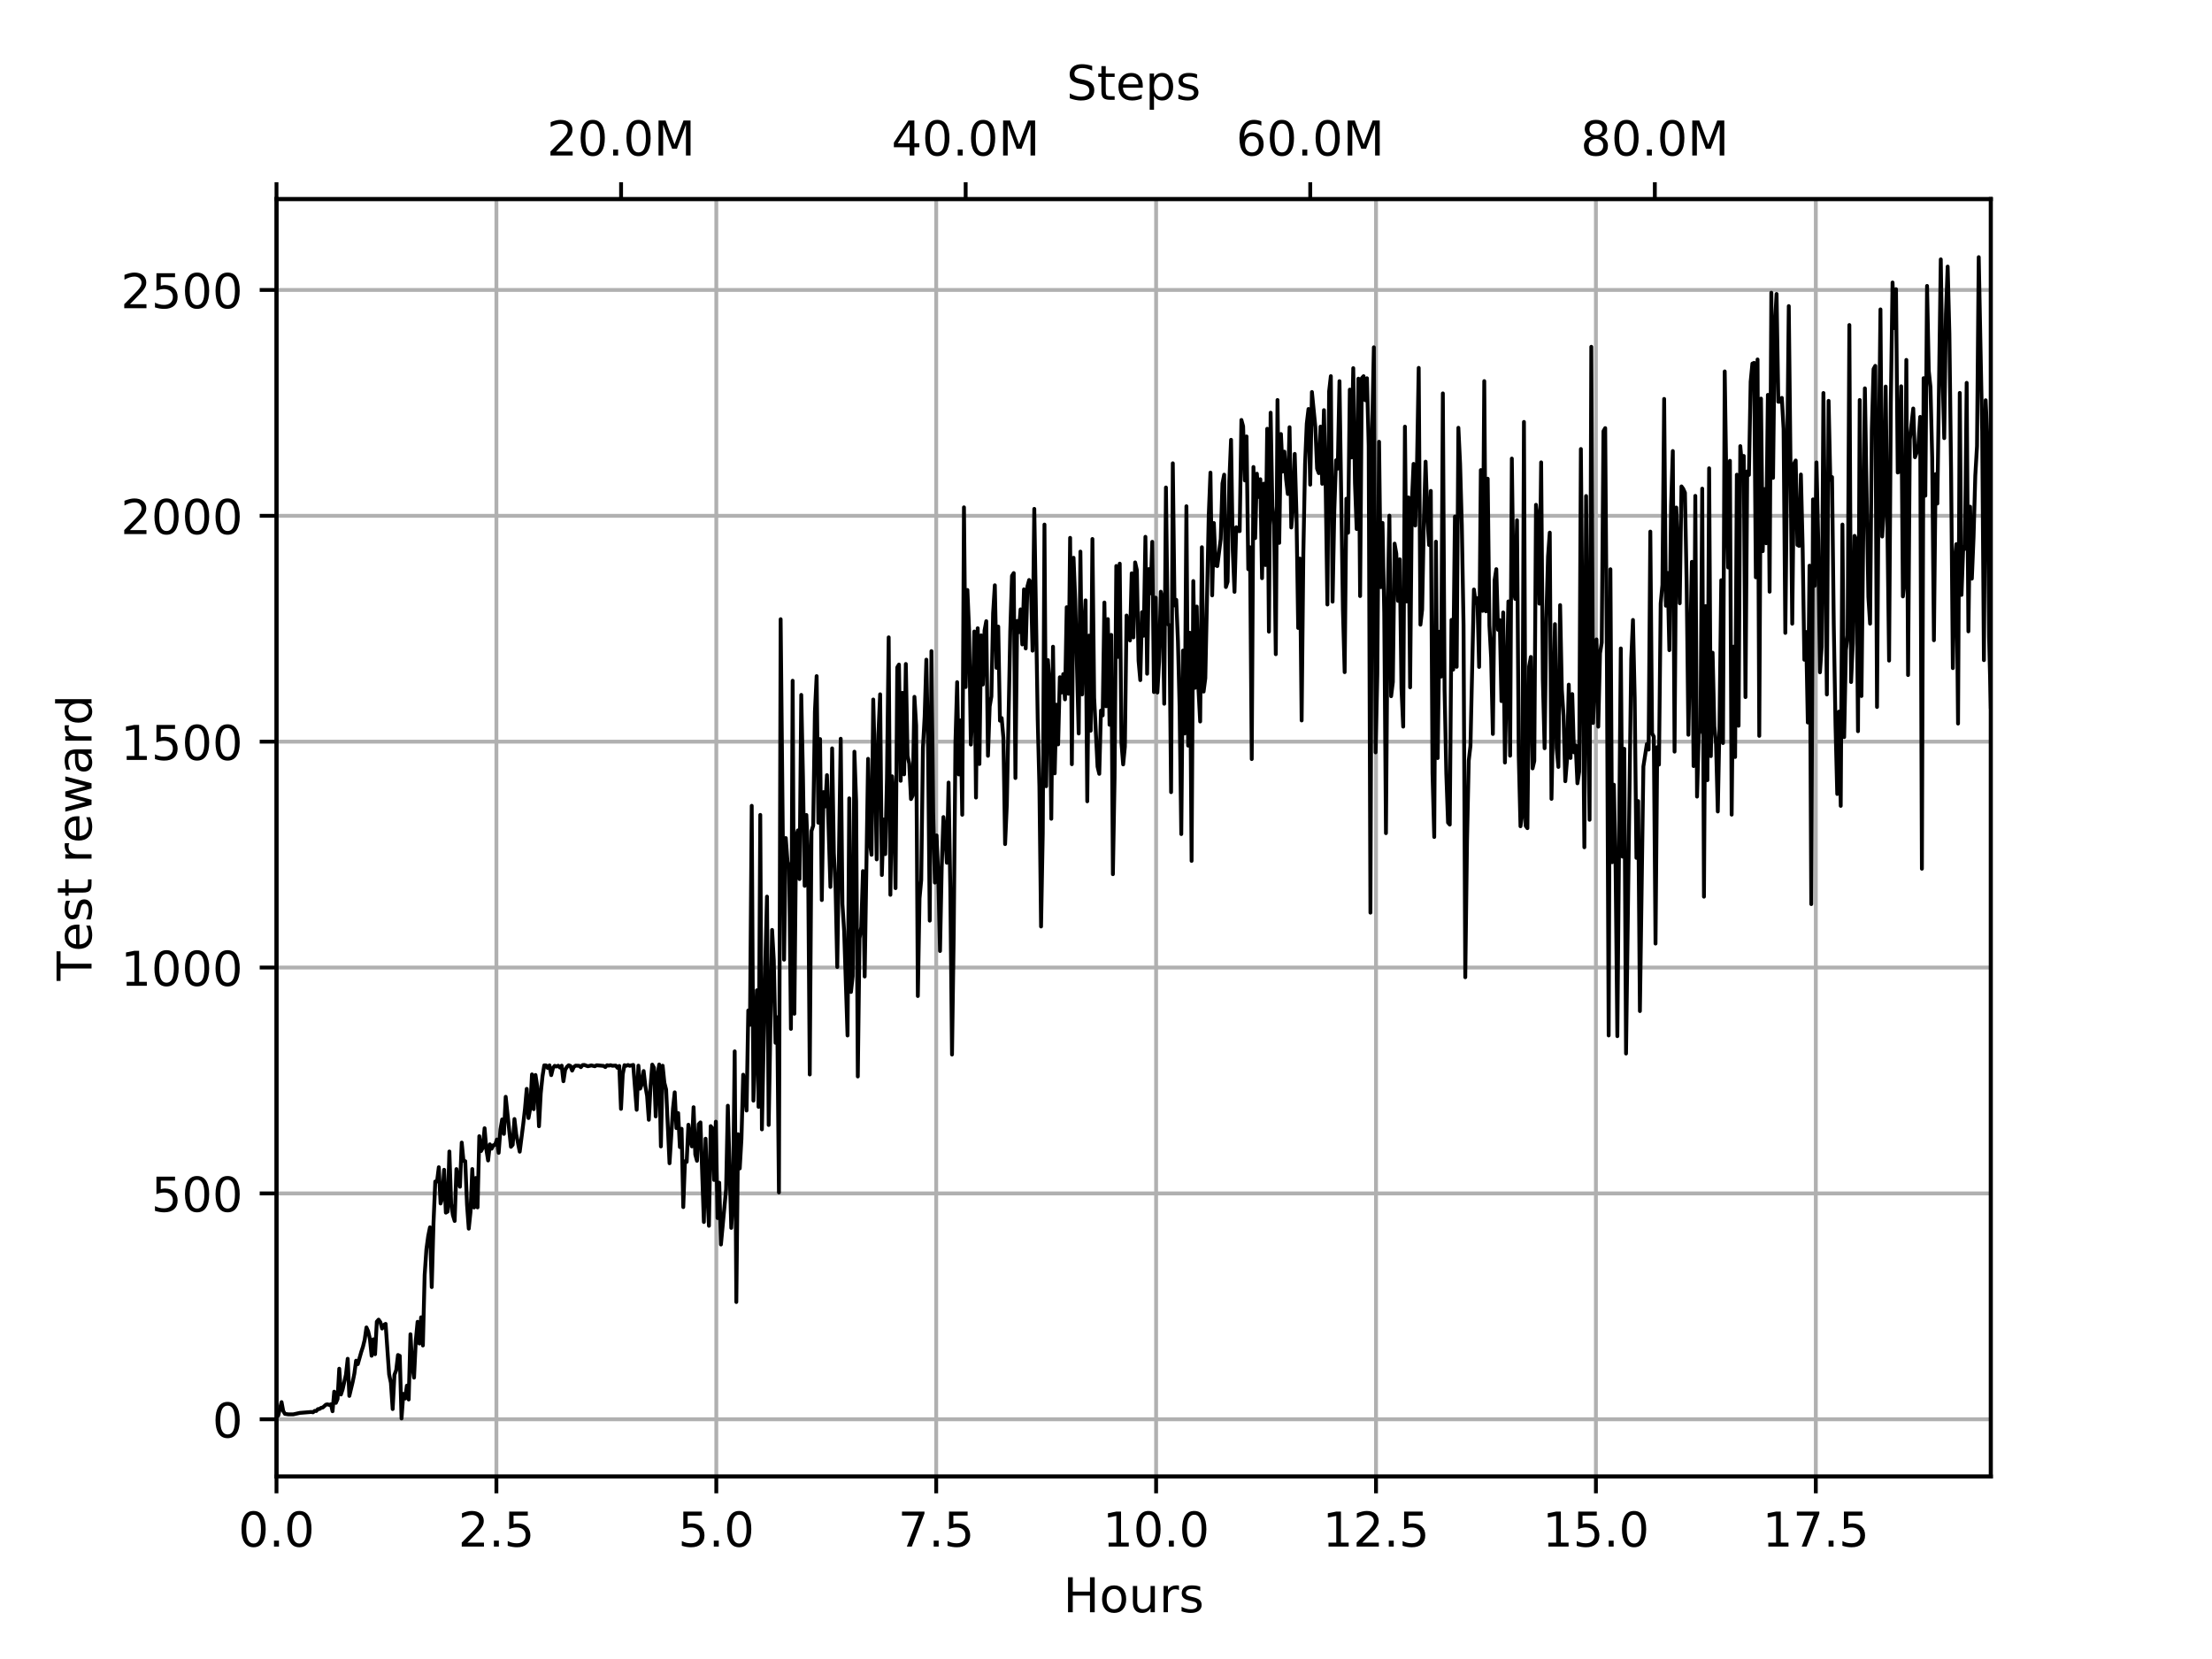 <?xml version="1.0" encoding="utf-8" standalone="no"?>
<!DOCTYPE svg PUBLIC "-//W3C//DTD SVG 1.1//EN"
  "http://www.w3.org/Graphics/SVG/1.1/DTD/svg11.dtd">
<!-- Created with matplotlib (https://matplotlib.org/) -->
<svg height="345.6pt" version="1.1" viewBox="0 0 460.8 345.6" width="460.8pt" xmlns="http://www.w3.org/2000/svg" xmlns:xlink="http://www.w3.org/1999/xlink">
 <defs>
  <style type="text/css">
*{stroke-linecap:butt;stroke-linejoin:round;}
  </style>
 </defs>
 <g id="figure_1">
  <g id="patch_1">
   <path d="M 0 345.6
L 460.8 345.6
L 460.8 0
L 0 0
z
" style="fill:#ffffff;"/>
  </g>
  <g id="axes_1">
   <g id="patch_2">
    <path d="M 57.6 307.584
L 414.72 307.584
L 414.72 41.472
L 57.6 41.472
z
" style="fill:#ffffff;"/>
   </g>
   <g id="matplotlib.axis_1">
    <g id="xtick_1">
     <g id="line2d_1">
      <path clip-path="url(#p6b8bab4d9d)" d="M 57.6 307.584
L 57.6 41.472
" style="fill:none;stroke:#b0b0b0;stroke-linecap:square;stroke-width:0.8;"/>
     </g>
     <g id="line2d_2">
      <defs>
       <path d="M 0 0
L 0 3.5
" id="mef6c508f9c" style="stroke:#000000;stroke-width:0.8;"/>
      </defs>
      <g>
       <use style="stroke:#000000;stroke-width:0.8;" x="57.6" xlink:href="#mef6c508f9c" y="307.584"/>
      </g>
     </g>
     <g id="text_1">
      <!-- 0.0 -->
      <defs>
       <path d="M 31.781 66.406
Q 24.172 66.406 20.328 58.906
Q 16.5 51.422 16.5 36.375
Q 16.5 21.391 20.328 13.891
Q 24.172 6.391 31.781 6.391
Q 39.453 6.391 43.281 13.891
Q 47.125 21.391 47.125 36.375
Q 47.125 51.422 43.281 58.906
Q 39.453 66.406 31.781 66.406
z
M 31.781 74.219
Q 44.047 74.219 50.516 64.516
Q 56.984 54.828 56.984 36.375
Q 56.984 17.969 50.516 8.266
Q 44.047 -1.422 31.781 -1.422
Q 19.531 -1.422 13.062 8.266
Q 6.594 17.969 6.594 36.375
Q 6.594 54.828 13.062 64.516
Q 19.531 74.219 31.781 74.219
z
" id="DejaVuSans-48"/>
       <path d="M 10.688 12.406
L 21 12.406
L 21 0
L 10.688 0
z
" id="DejaVuSans-46"/>
      </defs>
      <g transform="translate(49.648 322.182)scale(0.1 -0.1)">
       <use xlink:href="#DejaVuSans-48"/>
       <use x="63.623" xlink:href="#DejaVuSans-46"/>
       <use x="95.41" xlink:href="#DejaVuSans-48"/>
      </g>
     </g>
    </g>
    <g id="xtick_2">
     <g id="line2d_3">
      <path clip-path="url(#p6b8bab4d9d)" d="M 103.41 307.584
L 103.41 41.472
" style="fill:none;stroke:#b0b0b0;stroke-linecap:square;stroke-width:0.8;"/>
     </g>
     <g id="line2d_4">
      <g>
       <use style="stroke:#000000;stroke-width:0.8;" x="103.41" xlink:href="#mef6c508f9c" y="307.584"/>
      </g>
     </g>
     <g id="text_2">
      <!-- 2.5 -->
      <defs>
       <path d="M 19.188 8.297
L 53.609 8.297
L 53.609 0
L 7.328 0
L 7.328 8.297
Q 12.938 14.109 22.625 23.891
Q 32.328 33.688 34.812 36.531
Q 39.547 41.844 41.422 45.531
Q 43.312 49.219 43.312 52.781
Q 43.312 58.594 39.234 62.25
Q 35.156 65.922 28.609 65.922
Q 23.969 65.922 18.812 64.312
Q 13.672 62.703 7.812 59.422
L 7.812 69.391
Q 13.766 71.781 18.938 73
Q 24.125 74.219 28.422 74.219
Q 39.75 74.219 46.484 68.547
Q 53.219 62.891 53.219 53.422
Q 53.219 48.922 51.531 44.891
Q 49.859 40.875 45.406 35.406
Q 44.188 33.984 37.641 27.219
Q 31.109 20.453 19.188 8.297
z
" id="DejaVuSans-50"/>
       <path d="M 10.797 72.906
L 49.516 72.906
L 49.516 64.594
L 19.828 64.594
L 19.828 46.734
Q 21.969 47.469 24.109 47.828
Q 26.266 48.188 28.422 48.188
Q 40.625 48.188 47.75 41.5
Q 54.891 34.812 54.891 23.391
Q 54.891 11.625 47.562 5.094
Q 40.234 -1.422 26.906 -1.422
Q 22.312 -1.422 17.547 -0.641
Q 12.797 0.141 7.719 1.703
L 7.719 11.625
Q 12.109 9.234 16.797 8.062
Q 21.484 6.891 26.703 6.891
Q 35.156 6.891 40.078 11.328
Q 45.016 15.766 45.016 23.391
Q 45.016 31 40.078 35.438
Q 35.156 39.891 26.703 39.891
Q 22.75 39.891 18.812 39.016
Q 14.891 38.141 10.797 36.281
z
" id="DejaVuSans-53"/>
      </defs>
      <g transform="translate(95.458 322.182)scale(0.1 -0.1)">
       <use xlink:href="#DejaVuSans-50"/>
       <use x="63.623" xlink:href="#DejaVuSans-46"/>
       <use x="95.41" xlink:href="#DejaVuSans-53"/>
      </g>
     </g>
    </g>
    <g id="xtick_3">
     <g id="line2d_5">
      <path clip-path="url(#p6b8bab4d9d)" d="M 149.22 307.584
L 149.22 41.472
" style="fill:none;stroke:#b0b0b0;stroke-linecap:square;stroke-width:0.8;"/>
     </g>
     <g id="line2d_6">
      <g>
       <use style="stroke:#000000;stroke-width:0.8;" x="149.22" xlink:href="#mef6c508f9c" y="307.584"/>
      </g>
     </g>
     <g id="text_3">
      <!-- 5.0 -->
      <g transform="translate(141.268 322.182)scale(0.1 -0.1)">
       <use xlink:href="#DejaVuSans-53"/>
       <use x="63.623" xlink:href="#DejaVuSans-46"/>
       <use x="95.41" xlink:href="#DejaVuSans-48"/>
      </g>
     </g>
    </g>
    <g id="xtick_4">
     <g id="line2d_7">
      <path clip-path="url(#p6b8bab4d9d)" d="M 195.029 307.584
L 195.029 41.472
" style="fill:none;stroke:#b0b0b0;stroke-linecap:square;stroke-width:0.8;"/>
     </g>
     <g id="line2d_8">
      <g>
       <use style="stroke:#000000;stroke-width:0.8;" x="195.029" xlink:href="#mef6c508f9c" y="307.584"/>
      </g>
     </g>
     <g id="text_4">
      <!-- 7.5 -->
      <defs>
       <path d="M 8.203 72.906
L 55.078 72.906
L 55.078 68.703
L 28.609 0
L 18.312 0
L 43.219 64.594
L 8.203 64.594
z
" id="DejaVuSans-55"/>
      </defs>
      <g transform="translate(187.078 322.182)scale(0.1 -0.1)">
       <use xlink:href="#DejaVuSans-55"/>
       <use x="63.623" xlink:href="#DejaVuSans-46"/>
       <use x="95.41" xlink:href="#DejaVuSans-53"/>
      </g>
     </g>
    </g>
    <g id="xtick_5">
     <g id="line2d_9">
      <path clip-path="url(#p6b8bab4d9d)" d="M 240.839 307.584
L 240.839 41.472
" style="fill:none;stroke:#b0b0b0;stroke-linecap:square;stroke-width:0.8;"/>
     </g>
     <g id="line2d_10">
      <g>
       <use style="stroke:#000000;stroke-width:0.8;" x="240.839" xlink:href="#mef6c508f9c" y="307.584"/>
      </g>
     </g>
     <g id="text_5">
      <!-- 10.0 -->
      <defs>
       <path d="M 12.406 8.297
L 28.516 8.297
L 28.516 63.922
L 10.984 60.406
L 10.984 69.391
L 28.422 72.906
L 38.281 72.906
L 38.281 8.297
L 54.391 8.297
L 54.391 0
L 12.406 0
z
" id="DejaVuSans-49"/>
      </defs>
      <g transform="translate(229.706 322.182)scale(0.1 -0.1)">
       <use xlink:href="#DejaVuSans-49"/>
       <use x="63.623" xlink:href="#DejaVuSans-48"/>
       <use x="127.246" xlink:href="#DejaVuSans-46"/>
       <use x="159.033" xlink:href="#DejaVuSans-48"/>
      </g>
     </g>
    </g>
    <g id="xtick_6">
     <g id="line2d_11">
      <path clip-path="url(#p6b8bab4d9d)" d="M 286.649 307.584
L 286.649 41.472
" style="fill:none;stroke:#b0b0b0;stroke-linecap:square;stroke-width:0.8;"/>
     </g>
     <g id="line2d_12">
      <g>
       <use style="stroke:#000000;stroke-width:0.8;" x="286.649" xlink:href="#mef6c508f9c" y="307.584"/>
      </g>
     </g>
     <g id="text_6">
      <!-- 12.5 -->
      <g transform="translate(275.516 322.182)scale(0.1 -0.1)">
       <use xlink:href="#DejaVuSans-49"/>
       <use x="63.623" xlink:href="#DejaVuSans-50"/>
       <use x="127.246" xlink:href="#DejaVuSans-46"/>
       <use x="159.033" xlink:href="#DejaVuSans-53"/>
      </g>
     </g>
    </g>
    <g id="xtick_7">
     <g id="line2d_13">
      <path clip-path="url(#p6b8bab4d9d)" d="M 332.459 307.584
L 332.459 41.472
" style="fill:none;stroke:#b0b0b0;stroke-linecap:square;stroke-width:0.8;"/>
     </g>
     <g id="line2d_14">
      <g>
       <use style="stroke:#000000;stroke-width:0.8;" x="332.459" xlink:href="#mef6c508f9c" y="307.584"/>
      </g>
     </g>
     <g id="text_7">
      <!-- 15.0 -->
      <g transform="translate(321.326 322.182)scale(0.1 -0.1)">
       <use xlink:href="#DejaVuSans-49"/>
       <use x="63.623" xlink:href="#DejaVuSans-53"/>
       <use x="127.246" xlink:href="#DejaVuSans-46"/>
       <use x="159.033" xlink:href="#DejaVuSans-48"/>
      </g>
     </g>
    </g>
    <g id="xtick_8">
     <g id="line2d_15">
      <path clip-path="url(#p6b8bab4d9d)" d="M 378.268 307.584
L 378.268 41.472
" style="fill:none;stroke:#b0b0b0;stroke-linecap:square;stroke-width:0.8;"/>
     </g>
     <g id="line2d_16">
      <g>
       <use style="stroke:#000000;stroke-width:0.8;" x="378.268" xlink:href="#mef6c508f9c" y="307.584"/>
      </g>
     </g>
     <g id="text_8">
      <!-- 17.5 -->
      <g transform="translate(367.136 322.182)scale(0.1 -0.1)">
       <use xlink:href="#DejaVuSans-49"/>
       <use x="63.623" xlink:href="#DejaVuSans-55"/>
       <use x="127.246" xlink:href="#DejaVuSans-46"/>
       <use x="159.033" xlink:href="#DejaVuSans-53"/>
      </g>
     </g>
    </g>
    <g id="text_9">
     <!-- Hours -->
     <defs>
      <path d="M 9.812 72.906
L 19.672 72.906
L 19.672 43.016
L 55.516 43.016
L 55.516 72.906
L 65.375 72.906
L 65.375 0
L 55.516 0
L 55.516 34.719
L 19.672 34.719
L 19.672 0
L 9.812 0
z
" id="DejaVuSans-72"/>
      <path d="M 30.609 48.391
Q 23.391 48.391 19.188 42.75
Q 14.984 37.109 14.984 27.297
Q 14.984 17.484 19.156 11.844
Q 23.344 6.203 30.609 6.203
Q 37.797 6.203 41.984 11.859
Q 46.188 17.531 46.188 27.297
Q 46.188 37.016 41.984 42.703
Q 37.797 48.391 30.609 48.391
z
M 30.609 56
Q 42.328 56 49.016 48.375
Q 55.719 40.766 55.719 27.297
Q 55.719 13.875 49.016 6.219
Q 42.328 -1.422 30.609 -1.422
Q 18.844 -1.422 12.172 6.219
Q 5.516 13.875 5.516 27.297
Q 5.516 40.766 12.172 48.375
Q 18.844 56 30.609 56
z
" id="DejaVuSans-111"/>
      <path d="M 8.5 21.578
L 8.5 54.688
L 17.484 54.688
L 17.484 21.922
Q 17.484 14.156 20.5 10.266
Q 23.531 6.391 29.594 6.391
Q 36.859 6.391 41.078 11.031
Q 45.312 15.672 45.312 23.688
L 45.312 54.688
L 54.297 54.688
L 54.297 0
L 45.312 0
L 45.312 8.406
Q 42.047 3.422 37.719 1
Q 33.406 -1.422 27.688 -1.422
Q 18.266 -1.422 13.375 4.438
Q 8.5 10.297 8.5 21.578
z
M 31.109 56
z
" id="DejaVuSans-117"/>
      <path d="M 41.109 46.297
Q 39.594 47.172 37.812 47.578
Q 36.031 48 33.891 48
Q 26.266 48 22.188 43.047
Q 18.109 38.094 18.109 28.812
L 18.109 0
L 9.078 0
L 9.078 54.688
L 18.109 54.688
L 18.109 46.188
Q 20.953 51.172 25.484 53.578
Q 30.031 56 36.531 56
Q 37.453 56 38.578 55.875
Q 39.703 55.766 41.062 55.516
z
" id="DejaVuSans-114"/>
      <path d="M 44.281 53.078
L 44.281 44.578
Q 40.484 46.531 36.375 47.5
Q 32.281 48.484 27.875 48.484
Q 21.188 48.484 17.844 46.438
Q 14.5 44.391 14.5 40.281
Q 14.5 37.156 16.891 35.375
Q 19.281 33.594 26.516 31.984
L 29.594 31.297
Q 39.156 29.25 43.188 25.516
Q 47.219 21.781 47.219 15.094
Q 47.219 7.469 41.188 3.016
Q 35.156 -1.422 24.609 -1.422
Q 20.219 -1.422 15.453 -0.562
Q 10.688 0.297 5.422 2
L 5.422 11.281
Q 10.406 8.688 15.234 7.391
Q 20.062 6.109 24.812 6.109
Q 31.156 6.109 34.562 8.281
Q 37.984 10.453 37.984 14.406
Q 37.984 18.062 35.516 20.016
Q 33.062 21.969 24.703 23.781
L 21.578 24.516
Q 13.234 26.266 9.516 29.906
Q 5.812 33.547 5.812 39.891
Q 5.812 47.609 11.281 51.797
Q 16.75 56 26.812 56
Q 31.781 56 36.172 55.266
Q 40.578 54.547 44.281 53.078
z
" id="DejaVuSans-115"/>
     </defs>
     <g transform="translate(221.512 335.861)scale(0.1 -0.1)">
      <use xlink:href="#DejaVuSans-72"/>
      <use x="75.195" xlink:href="#DejaVuSans-111"/>
      <use x="136.377" xlink:href="#DejaVuSans-117"/>
      <use x="199.756" xlink:href="#DejaVuSans-114"/>
      <use x="240.869" xlink:href="#DejaVuSans-115"/>
     </g>
    </g>
   </g>
   <g id="matplotlib.axis_2">
    <g id="ytick_1">
     <g id="line2d_17">
      <path clip-path="url(#p6b8bab4d9d)" d="M 57.6 295.661
L 414.72 295.661
" style="fill:none;stroke:#b0b0b0;stroke-linecap:square;stroke-width:0.8;"/>
     </g>
     <g id="line2d_18">
      <defs>
       <path d="M 0 0
L -3.5 0
" id="m857f1c4693" style="stroke:#000000;stroke-width:0.8;"/>
      </defs>
      <g>
       <use style="stroke:#000000;stroke-width:0.8;" x="57.6" xlink:href="#m857f1c4693" y="295.661"/>
      </g>
     </g>
     <g id="text_10">
      <!-- 0 -->
      <g transform="translate(44.237 299.461)scale(0.1 -0.1)">
       <use xlink:href="#DejaVuSans-48"/>
      </g>
     </g>
    </g>
    <g id="ytick_2">
     <g id="line2d_19">
      <path clip-path="url(#p6b8bab4d9d)" d="M 57.6 248.61
L 414.72 248.61
" style="fill:none;stroke:#b0b0b0;stroke-linecap:square;stroke-width:0.8;"/>
     </g>
     <g id="line2d_20">
      <g>
       <use style="stroke:#000000;stroke-width:0.8;" x="57.6" xlink:href="#m857f1c4693" y="248.61"/>
      </g>
     </g>
     <g id="text_11">
      <!-- 500 -->
      <g transform="translate(31.512 252.409)scale(0.1 -0.1)">
       <use xlink:href="#DejaVuSans-53"/>
       <use x="63.623" xlink:href="#DejaVuSans-48"/>
       <use x="127.246" xlink:href="#DejaVuSans-48"/>
      </g>
     </g>
    </g>
    <g id="ytick_3">
     <g id="line2d_21">
      <path clip-path="url(#p6b8bab4d9d)" d="M 57.6 201.559
L 414.72 201.559
" style="fill:none;stroke:#b0b0b0;stroke-linecap:square;stroke-width:0.8;"/>
     </g>
     <g id="line2d_22">
      <g>
       <use style="stroke:#000000;stroke-width:0.8;" x="57.6" xlink:href="#m857f1c4693" y="201.559"/>
      </g>
     </g>
     <g id="text_12">
      <!-- 1000 -->
      <g transform="translate(25.15 205.358)scale(0.1 -0.1)">
       <use xlink:href="#DejaVuSans-49"/>
       <use x="63.623" xlink:href="#DejaVuSans-48"/>
       <use x="127.246" xlink:href="#DejaVuSans-48"/>
       <use x="190.869" xlink:href="#DejaVuSans-48"/>
      </g>
     </g>
    </g>
    <g id="ytick_4">
     <g id="line2d_23">
      <path clip-path="url(#p6b8bab4d9d)" d="M 57.6 154.508
L 414.72 154.508
" style="fill:none;stroke:#b0b0b0;stroke-linecap:square;stroke-width:0.8;"/>
     </g>
     <g id="line2d_24">
      <g>
       <use style="stroke:#000000;stroke-width:0.8;" x="57.6" xlink:href="#m857f1c4693" y="154.508"/>
      </g>
     </g>
     <g id="text_13">
      <!-- 1500 -->
      <g transform="translate(25.15 158.307)scale(0.1 -0.1)">
       <use xlink:href="#DejaVuSans-49"/>
       <use x="63.623" xlink:href="#DejaVuSans-53"/>
       <use x="127.246" xlink:href="#DejaVuSans-48"/>
       <use x="190.869" xlink:href="#DejaVuSans-48"/>
      </g>
     </g>
    </g>
    <g id="ytick_5">
     <g id="line2d_25">
      <path clip-path="url(#p6b8bab4d9d)" d="M 57.6 107.456
L 414.72 107.456
" style="fill:none;stroke:#b0b0b0;stroke-linecap:square;stroke-width:0.8;"/>
     </g>
     <g id="line2d_26">
      <g>
       <use style="stroke:#000000;stroke-width:0.8;" x="57.6" xlink:href="#m857f1c4693" y="107.456"/>
      </g>
     </g>
     <g id="text_14">
      <!-- 2000 -->
      <g transform="translate(25.15 111.256)scale(0.1 -0.1)">
       <use xlink:href="#DejaVuSans-50"/>
       <use x="63.623" xlink:href="#DejaVuSans-48"/>
       <use x="127.246" xlink:href="#DejaVuSans-48"/>
       <use x="190.869" xlink:href="#DejaVuSans-48"/>
      </g>
     </g>
    </g>
    <g id="ytick_6">
     <g id="line2d_27">
      <path clip-path="url(#p6b8bab4d9d)" d="M 57.6 60.405
L 414.72 60.405
" style="fill:none;stroke:#b0b0b0;stroke-linecap:square;stroke-width:0.8;"/>
     </g>
     <g id="line2d_28">
      <g>
       <use style="stroke:#000000;stroke-width:0.8;" x="57.6" xlink:href="#m857f1c4693" y="60.405"/>
      </g>
     </g>
     <g id="text_15">
      <!-- 2500 -->
      <g transform="translate(25.15 64.204)scale(0.1 -0.1)">
       <use xlink:href="#DejaVuSans-50"/>
       <use x="63.623" xlink:href="#DejaVuSans-53"/>
       <use x="127.246" xlink:href="#DejaVuSans-48"/>
       <use x="190.869" xlink:href="#DejaVuSans-48"/>
      </g>
     </g>
    </g>
    <g id="text_16">
     <!-- Test reward -->
     <defs>
      <path d="M -0.297 72.906
L 61.375 72.906
L 61.375 64.594
L 35.5 64.594
L 35.5 0
L 25.594 0
L 25.594 64.594
L -0.297 64.594
z
" id="DejaVuSans-84"/>
      <path d="M 56.203 29.594
L 56.203 25.203
L 14.891 25.203
Q 15.484 15.922 20.484 11.062
Q 25.484 6.203 34.422 6.203
Q 39.594 6.203 44.453 7.469
Q 49.312 8.734 54.109 11.281
L 54.109 2.781
Q 49.266 0.734 44.188 -0.344
Q 39.109 -1.422 33.891 -1.422
Q 20.797 -1.422 13.156 6.188
Q 5.516 13.812 5.516 26.812
Q 5.516 40.234 12.766 48.109
Q 20.016 56 32.328 56
Q 43.359 56 49.781 48.891
Q 56.203 41.797 56.203 29.594
z
M 47.219 32.234
Q 47.125 39.594 43.094 43.984
Q 39.062 48.391 32.422 48.391
Q 24.906 48.391 20.391 44.141
Q 15.875 39.891 15.188 32.172
z
" id="DejaVuSans-101"/>
      <path d="M 18.312 70.219
L 18.312 54.688
L 36.812 54.688
L 36.812 47.703
L 18.312 47.703
L 18.312 18.016
Q 18.312 11.328 20.141 9.422
Q 21.969 7.516 27.594 7.516
L 36.812 7.516
L 36.812 0
L 27.594 0
Q 17.188 0 13.234 3.875
Q 9.281 7.766 9.281 18.016
L 9.281 47.703
L 2.688 47.703
L 2.688 54.688
L 9.281 54.688
L 9.281 70.219
z
" id="DejaVuSans-116"/>
      <path id="DejaVuSans-32"/>
      <path d="M 4.203 54.688
L 13.188 54.688
L 24.422 12.016
L 35.594 54.688
L 46.188 54.688
L 57.422 12.016
L 68.609 54.688
L 77.594 54.688
L 63.281 0
L 52.688 0
L 40.922 44.828
L 29.109 0
L 18.5 0
z
" id="DejaVuSans-119"/>
      <path d="M 34.281 27.484
Q 23.391 27.484 19.188 25
Q 14.984 22.516 14.984 16.5
Q 14.984 11.719 18.141 8.906
Q 21.297 6.109 26.703 6.109
Q 34.188 6.109 38.703 11.406
Q 43.219 16.703 43.219 25.484
L 43.219 27.484
z
M 52.203 31.203
L 52.203 0
L 43.219 0
L 43.219 8.297
Q 40.141 3.328 35.547 0.953
Q 30.953 -1.422 24.312 -1.422
Q 15.922 -1.422 10.953 3.297
Q 6 8.016 6 15.922
Q 6 25.141 12.172 29.828
Q 18.359 34.516 30.609 34.516
L 43.219 34.516
L 43.219 35.406
Q 43.219 41.609 39.141 45
Q 35.062 48.391 27.688 48.391
Q 23 48.391 18.547 47.266
Q 14.109 46.141 10.016 43.891
L 10.016 52.203
Q 14.938 54.109 19.578 55.047
Q 24.219 56 28.609 56
Q 40.484 56 46.344 49.844
Q 52.203 43.703 52.203 31.203
z
" id="DejaVuSans-97"/>
      <path d="M 45.406 46.391
L 45.406 75.984
L 54.391 75.984
L 54.391 0
L 45.406 0
L 45.406 8.203
Q 42.578 3.328 38.25 0.953
Q 33.938 -1.422 27.875 -1.422
Q 17.969 -1.422 11.734 6.484
Q 5.516 14.406 5.516 27.297
Q 5.516 40.188 11.734 48.094
Q 17.969 56 27.875 56
Q 33.938 56 38.25 53.625
Q 42.578 51.266 45.406 46.391
z
M 14.797 27.297
Q 14.797 17.391 18.875 11.75
Q 22.953 6.109 30.078 6.109
Q 37.203 6.109 41.297 11.75
Q 45.406 17.391 45.406 27.297
Q 45.406 37.203 41.297 42.844
Q 37.203 48.484 30.078 48.484
Q 22.953 48.484 18.875 42.844
Q 14.797 37.203 14.797 27.297
z
" id="DejaVuSans-100"/>
     </defs>
     <g transform="translate(19.07 204.312)rotate(-90)scale(0.1 -0.1)">
      <use xlink:href="#DejaVuSans-84"/>
      <use x="60.818" xlink:href="#DejaVuSans-101"/>
      <use x="122.342" xlink:href="#DejaVuSans-115"/>
      <use x="174.441" xlink:href="#DejaVuSans-116"/>
      <use x="213.65" xlink:href="#DejaVuSans-32"/>
      <use x="245.438" xlink:href="#DejaVuSans-114"/>
      <use x="286.52" xlink:href="#DejaVuSans-101"/>
      <use x="348.043" xlink:href="#DejaVuSans-119"/>
      <use x="429.83" xlink:href="#DejaVuSans-97"/>
      <use x="491.109" xlink:href="#DejaVuSans-114"/>
      <use x="532.207" xlink:href="#DejaVuSans-100"/>
     </g>
    </g>
   </g>
   <g id="line2d_29">
    <path clip-path="url(#p6b8bab4d9d)" d="M 57.6 295.03
L 57.95 294.915
L 58.652 292.085
L 59.001 293.941
L 59.35 294.532
L 60.047 294.632
L 61.087 294.636
L 62.466 294.332
L 64.861 294.137
L 65.202 294.209
L 65.542 293.915
L 65.882 293.934
L 66.221 293.549
L 66.561 293.517
L 66.899 293.275
L 67.238 293.208
L 67.915 292.605
L 68.253 292.553
L 68.591 292.67
L 68.933 292.536
L 69.275 293.989
L 69.623 289.909
L 69.968 292.247
L 70.318 291.432
L 70.673 285.127
L 71.023 290.5
L 71.374 289.437
L 72.073 286.342
L 72.432 283.059
L 72.773 290.793
L 73.468 287.896
L 73.822 286.145
L 74.18 283.452
L 74.536 284.177
L 75.253 281.644
L 75.614 280.549
L 75.973 279.088
L 76.337 276.53
L 76.696 277.343
L 77.057 278.896
L 77.413 282.43
L 77.775 279.005
L 78.133 282.109
L 78.498 275.327
L 78.865 274.904
L 79.231 275.425
L 79.597 276.756
L 79.963 276.006
L 80.33 275.783
L 81.063 286.319
L 81.432 288.079
L 81.801 293.531
L 82.171 286.403
L 82.54 285.424
L 82.908 282.268
L 83.277 282.454
L 83.647 295.488
L 84.019 290.373
L 84.392 291.339
L 84.764 288.653
L 85.136 291.543
L 85.506 277.949
L 85.878 284.457
L 86.251 286.985
L 86.623 279.199
L 86.99 275.357
L 87.358 279.878
L 87.726 274.418
L 88.093 280.287
L 88.463 265.616
L 88.831 260.216
L 89.199 257.524
L 89.568 255.681
L 89.939 268.125
L 90.308 254.719
L 90.676 246.127
L 91.043 246.132
L 91.411 243.154
L 91.781 250.704
L 92.148 249.562
L 92.514 243.683
L 92.879 252.617
L 93.247 252.396
L 93.614 239.875
L 93.981 250.767
L 94.346 253.127
L 94.713 254.35
L 95.081 243.538
L 95.45 246.08
L 95.817 247.22
L 96.185 238.017
L 96.553 241.825
L 96.919 241.892
L 97.286 250.923
L 97.651 255.951
L 98.017 252.416
L 98.384 243.528
L 98.75 251.542
L 99.117 245.4
L 99.482 251.52
L 99.85 236.69
L 100.216 239.784
L 100.583 239.082
L 100.948 235.031
L 101.314 239.446
L 101.683 241.747
L 102.049 238.388
L 102.414 239.296
L 102.779 238.572
L 103.147 238.478
L 103.512 237.378
L 103.878 240.163
L 104.245 235.301
L 104.611 233.195
L 104.979 236.212
L 105.346 228.482
L 106.442 238.902
L 106.806 238.482
L 107.169 233.112
L 107.536 236.299
L 108.267 239.917
L 108.995 234.201
L 109.36 231.024
L 109.726 226.832
L 110.093 232.91
L 110.458 230.845
L 110.822 223.818
L 111.187 231.061
L 111.552 223.94
L 111.917 226.28
L 112.282 234.618
L 112.646 227.754
L 113.012 224.211
L 113.376 221.935
L 113.739 221.943
L 114.102 222.482
L 114.466 221.931
L 114.831 223.968
L 115.193 222.5
L 115.555 222.029
L 115.919 222.168
L 116.283 222.012
L 116.645 222.39
L 117.009 221.997
L 117.372 225.24
L 117.736 222.854
L 118.102 222.252
L 118.465 221.915
L 118.827 222.055
L 119.188 223.023
L 119.553 222.242
L 119.917 221.994
L 120.643 222.022
L 121.005 222.312
L 121.367 221.876
L 121.729 221.85
L 122.459 222.122
L 123.187 221.946
L 123.917 222.117
L 124.281 221.913
L 125.733 222.042
L 126.098 222.29
L 126.464 221.907
L 126.827 221.989
L 127.191 221.892
L 127.554 222.014
L 128.279 221.982
L 128.641 222.452
L 129.004 222.054
L 129.364 231
L 129.729 223.8
L 130.093 221.895
L 130.456 222.024
L 130.818 221.859
L 131.183 222.03
L 131.91 221.839
L 132.631 231.191
L 132.993 221.996
L 133.354 226.783
L 133.718 225.811
L 134.081 223.113
L 134.442 226.261
L 134.803 228.317
L 135.16 233.272
L 135.519 226.295
L 135.879 221.776
L 136.241 222.446
L 136.598 232.572
L 136.961 223.963
L 137.324 221.754
L 137.678 238.823
L 138.039 222.006
L 138.401 225.55
L 138.764 226.968
L 139.474 242.329
L 140.192 230.957
L 140.555 227.552
L 140.914 235.005
L 141.274 231.873
L 141.629 238.961
L 141.989 235.144
L 142.337 251.459
L 142.69 241.906
L 143.048 242.042
L 143.409 234.304
L 143.768 237.399
L 144.128 238.817
L 144.484 230.651
L 144.842 240.498
L 145.197 241.817
L 145.558 234.184
L 145.915 233.815
L 146.628 254.562
L 146.987 237.216
L 147.34 248.555
L 147.688 255.356
L 148.049 234.594
L 148.408 235.069
L 148.764 245.812
L 149.12 233.67
L 149.477 253.747
L 149.833 246.373
L 150.183 259.254
L 151.261 247.731
L 151.622 230.337
L 152.333 255.79
L 152.691 249.434
L 153.05 219.015
L 153.391 271.234
L 153.753 236.281
L 154.103 243.412
L 154.459 237.205
L 154.818 223.879
L 155.52 231.346
L 155.881 210.498
L 156.234 213.493
L 156.597 167.863
L 156.953 229.286
L 157.671 206.29
L 158.019 230.582
L 158.378 169.757
L 158.72 235.273
L 159.423 200.665
L 159.779 186.778
L 160.13 234.355
L 160.841 193.725
L 161.199 200.109
L 161.555 217.236
L 161.912 211.908
L 162.265 248.401
L 162.622 128.993
L 163.336 199.921
L 163.693 174.582
L 164.05 179.492
L 164.407 180.85
L 164.764 214.333
L 165.124 141.809
L 165.481 211.183
L 165.84 174.371
L 166.2 172.989
L 166.556 183.123
L 166.916 144.759
L 167.273 161.897
L 167.627 184.54
L 167.983 169.773
L 168.34 179.297
L 168.687 223.836
L 169.044 173.13
L 169.402 172.003
L 169.76 148.271
L 170.12 140.848
L 170.481 171.389
L 170.837 153.959
L 171.196 187.5
L 171.556 165.011
L 171.915 167.995
L 172.273 161.472
L 172.991 184.767
L 173.349 155.896
L 173.708 177.7
L 174.064 185.001
L 174.415 201.448
L 175.135 153.893
L 175.493 188.289
L 175.85 193.988
L 176.559 215.709
L 176.917 166.308
L 177.274 206.648
L 177.632 203.349
L 177.989 156.591
L 178.349 166.953
L 178.697 224.248
L 179.054 195.496
L 179.412 193.135
L 179.771 181.459
L 180.127 203.424
L 180.841 158.078
L 181.196 175.311
L 181.554 178.068
L 181.913 145.723
L 182.272 159.227
L 182.633 179.027
L 182.987 152.93
L 183.348 144.635
L 183.708 182.282
L 184.058 170.695
L 184.416 177.928
L 184.773 162.109
L 185.129 132.769
L 185.482 186.409
L 185.842 161.717
L 186.201 167.185
L 186.557 185.017
L 186.915 139.028
L 187.271 138.437
L 187.627 162.656
L 187.985 144.329
L 188.345 161.313
L 188.7 138.319
L 189.057 157.445
L 189.415 159.084
L 189.774 166.462
L 190.132 165.722
L 190.493 145.16
L 190.85 151.136
L 191.204 207.491
L 191.555 187.145
L 191.907 183.326
L 192.265 155.798
L 192.621 149.294
L 192.977 137.418
L 193.329 155.496
L 193.683 191.789
L 194.038 135.636
L 194.397 169.253
L 194.752 183.859
L 195.11 174.028
L 195.467 182.693
L 195.824 198.111
L 196.178 180.689
L 196.537 170.206
L 196.892 173.174
L 197.248 179.739
L 197.605 163.023
L 197.965 185.066
L 198.321 219.679
L 198.677 194.735
L 199.037 154.626
L 199.392 142.104
L 199.748 161.338
L 200.103 150.063
L 200.452 169.731
L 200.811 105.687
L 201.168 143.124
L 201.527 122.904
L 201.886 131.447
L 202.245 155.108
L 202.608 147.688
L 202.963 131.553
L 203.317 166.147
L 203.674 130.874
L 204.03 159.155
L 204.387 132.355
L 204.743 142.602
L 205.101 131.341
L 205.457 129.403
L 205.813 157.449
L 206.169 147.161
L 206.524 145.075
L 206.882 127.753
L 207.242 121.919
L 207.596 139.127
L 207.952 130.526
L 208.309 150.133
L 208.666 149.591
L 209.025 153.675
L 209.38 175.841
L 209.74 167.61
L 210.457 131.509
L 210.815 119.962
L 211.176 119.381
L 211.531 162.076
L 211.887 129.353
L 212.247 131.699
L 212.604 126.944
L 212.958 134.253
L 213.317 122.768
L 213.674 135.084
L 214.032 122.159
L 214.388 120.823
L 214.744 121.443
L 215.102 135.548
L 215.461 106.008
L 216.172 149.745
L 216.528 163.887
L 216.87 193.008
L 217.223 173.726
L 217.581 109.275
L 217.94 163.785
L 218.293 137.504
L 218.651 142.327
L 219.003 170.567
L 219.362 134.722
L 219.713 161.111
L 220.068 146.8
L 220.426 155.073
L 220.784 141.079
L 221.141 144.268
L 221.497 140.421
L 221.857 145.694
L 222.215 126.498
L 222.569 144.516
L 222.926 112.042
L 223.285 159.201
L 223.642 116.191
L 223.998 125.089
L 224.711 152.8
L 225.07 114.907
L 225.426 144.658
L 225.784 131.701
L 226.142 125.067
L 226.496 166.925
L 226.854 132.414
L 227.212 152.218
L 227.571 112.282
L 227.93 145.302
L 228.64 159.714
L 228.999 161.209
L 229.351 148.012
L 229.708 149.033
L 230.065 125.516
L 230.424 147.126
L 230.783 128.969
L 231.137 150.983
L 231.491 132.255
L 231.837 182.11
L 232.187 162.073
L 232.545 117.899
L 232.901 136.85
L 233.259 117.42
L 233.618 154.773
L 233.975 159.243
L 234.331 155.539
L 234.683 128.223
L 235.397 133.417
L 235.754 119.428
L 236.111 132.781
L 236.469 117.161
L 236.829 118.759
L 237.184 137.647
L 237.542 141.683
L 237.896 127.526
L 238.253 132.432
L 238.61 111.827
L 238.967 140.355
L 239.324 118.551
L 239.68 123.603
L 240.037 112.865
L 240.39 144.173
L 240.748 124.501
L 241.104 144.266
L 241.46 137.804
L 241.818 123.264
L 242.174 124.931
L 242.529 146.608
L 242.887 101.55
L 243.244 129.945
L 243.601 130.326
L 243.959 165.019
L 244.316 96.514
L 244.673 126.124
L 245.034 124.952
L 245.386 133.548
L 245.733 147.31
L 246.082 173.752
L 246.438 135.528
L 246.796 152.796
L 247.152 105.46
L 247.513 155.336
L 247.871 131.82
L 248.23 179.341
L 248.587 121.042
L 248.946 143.287
L 249.303 126.358
L 249.658 143.452
L 250.017 150.303
L 250.374 113.996
L 250.731 144.071
L 251.091 141.273
L 251.804 107.351
L 252.16 98.454
L 252.516 124.028
L 252.873 108.957
L 253.233 117.772
L 253.587 117.923
L 254.3 112.28
L 254.659 100.708
L 255.017 98.88
L 255.375 122.29
L 255.733 121.195
L 256.09 100.222
L 256.45 91.617
L 256.81 114.683
L 257.167 123.294
L 257.527 109.825
L 257.887 110.613
L 258.246 110.643
L 258.606 87.487
L 258.964 88.8
L 259.322 100.088
L 259.679 90.916
L 260.039 118.575
L 260.399 114.004
L 260.76 158.13
L 261.117 97.284
L 261.474 112.1
L 261.831 98.681
L 262.189 103.529
L 262.549 99.834
L 262.906 120.449
L 263.263 100.756
L 263.621 117.711
L 263.98 89.325
L 264.338 131.584
L 264.696 85.97
L 265.056 105.466
L 265.413 109.348
L 265.77 136.279
L 266.127 83.327
L 266.486 113.094
L 266.844 90.413
L 267.202 98.23
L 267.561 94.085
L 267.92 99.829
L 268.278 102.912
L 268.637 88.999
L 268.997 109.888
L 269.356 105.756
L 269.715 94.555
L 270.075 106.927
L 270.436 130.819
L 270.795 116.367
L 271.154 150.084
L 271.51 115.282
L 271.867 96.695
L 272.222 88.255
L 272.581 85.2
L 272.939 100.966
L 273.297 81.662
L 274.014 88.977
L 274.373 97.612
L 274.73 98.563
L 275.088 88.869
L 275.445 100.787
L 275.804 85.442
L 276.163 101.598
L 276.521 125.933
L 276.879 81.535
L 277.238 78.359
L 277.599 125.339
L 277.961 106.416
L 278.319 95.885
L 278.678 97.624
L 279.038 79.404
L 279.755 127.027
L 280.115 140.023
L 280.475 103.891
L 280.832 110.982
L 281.191 81.165
L 281.55 95.287
L 281.907 76.695
L 282.264 100.6
L 282.62 110.208
L 282.977 78.884
L 283.336 124.17
L 283.693 78.782
L 284.05 78.366
L 284.409 83.378
L 284.765 78.798
L 285.125 92.949
L 285.485 190.118
L 285.843 89.232
L 286.201 72.348
L 286.561 156.737
L 286.921 140.565
L 287.282 92.026
L 287.641 122.307
L 288.002 108.926
L 288.362 127.735
L 288.719 173.561
L 289.079 125.598
L 289.437 107.415
L 289.797 145.035
L 290.157 142.083
L 290.517 113.244
L 290.875 115.333
L 291.233 125.176
L 291.593 116.516
L 291.952 143.373
L 292.312 151.369
L 292.672 88.877
L 293.032 125.293
L 293.392 103.623
L 293.752 143.186
L 294.11 104.757
L 294.468 96.637
L 294.827 109.475
L 295.185 96.963
L 295.543 76.637
L 295.902 130.129
L 296.26 126.969
L 296.619 108.241
L 296.977 96.175
L 297.337 107.465
L 297.699 113.533
L 298.06 102.267
L 298.418 161.014
L 298.777 174.362
L 299.135 112.84
L 299.495 157.917
L 299.857 131.599
L 300.216 140.938
L 300.572 81.951
L 300.933 143.747
L 301.292 161.192
L 301.653 171.361
L 302.012 171.779
L 302.371 129.137
L 302.73 139.485
L 303.09 107.6
L 303.45 138.916
L 303.808 89.112
L 304.165 96.642
L 304.524 109.395
L 304.882 130.156
L 305.243 203.574
L 305.605 175.207
L 305.966 158.445
L 306.325 155.363
L 307.046 122.803
L 307.406 125.627
L 307.768 124.601
L 308.127 138.939
L 308.485 97.927
L 308.841 127.251
L 309.198 79.391
L 309.556 127.355
L 309.914 99.722
L 310.272 130.296
L 310.63 136.941
L 310.991 152.901
L 311.348 120.894
L 311.707 118.565
L 312.065 131.206
L 312.423 129.188
L 312.782 146.057
L 313.141 127.579
L 313.502 158.849
L 314.223 125.288
L 314.585 157.427
L 314.942 95.528
L 315.301 123.072
L 315.662 124.766
L 316.021 108.381
L 316.38 157.33
L 316.744 172.125
L 317.107 169.781
L 317.466 87.894
L 317.827 172.021
L 318.186 172.52
L 318.544 138.845
L 318.904 136.85
L 319.263 160.073
L 319.622 158.516
L 319.977 105.158
L 320.335 107.985
L 320.691 125.76
L 321.049 96.318
L 321.408 141.719
L 321.767 155.875
L 322.126 128.858
L 322.485 115.955
L 322.844 110.955
L 323.203 166.42
L 323.922 130.018
L 324.281 155.832
L 324.641 159.766
L 325 126.054
L 325.36 143.692
L 325.72 149.137
L 326.08 162.744
L 326.444 158.235
L 326.804 142.622
L 327.166 157.901
L 327.527 144.589
L 327.888 156.722
L 328.247 155.289
L 328.607 163.176
L 328.967 160.766
L 329.326 93.536
L 330.05 176.5
L 330.412 103.332
L 330.773 144.556
L 331.137 170.78
L 331.497 72.245
L 331.86 150.611
L 332.582 133.204
L 332.947 151.379
L 333.312 136.09
L 333.672 133.861
L 334.031 89.811
L 334.392 89.185
L 334.754 138.672
L 335.115 215.703
L 335.476 118.585
L 335.841 179.616
L 336.202 163.471
L 336.562 180.851
L 336.922 215.853
L 337.644 135.079
L 338.004 178.454
L 338.366 155.985
L 338.732 219.472
L 339.817 137.317
L 340.176 129.145
L 340.536 145.392
L 340.897 178.71
L 341.261 166.879
L 341.623 210.625
L 342.348 159.676
L 343.072 154.989
L 343.434 156.157
L 343.792 110.741
L 344.154 152.761
L 344.516 153.463
L 344.876 196.562
L 345.231 155.657
L 345.591 159.279
L 345.952 125.71
L 346.312 121.849
L 346.673 83.103
L 347.032 126.188
L 347.394 119.35
L 347.757 135.443
L 348.116 105.429
L 348.477 93.959
L 348.839 156.578
L 349.199 105.729
L 349.92 125.667
L 350.281 101.329
L 350.643 101.825
L 351.005 102.637
L 351.365 121.849
L 351.726 153.067
L 352.447 117.038
L 352.803 159.589
L 353.163 103.3
L 353.524 165.946
L 353.885 152.932
L 354.245 151.993
L 354.605 101.793
L 354.965 186.795
L 355.323 126.257
L 355.683 162.525
L 356.043 97.555
L 356.404 157.519
L 356.766 135.965
L 357.128 151.33
L 357.486 154.999
L 357.848 169.052
L 358.209 150.666
L 358.571 120.864
L 358.931 154.788
L 359.291 77.373
L 359.651 101.553
L 360.014 118.219
L 360.374 95.994
L 360.736 169.706
L 361.096 134.718
L 361.455 157.696
L 361.816 98.887
L 362.177 151.186
L 362.535 92.933
L 362.895 96.977
L 363.254 94.979
L 363.614 145.218
L 363.974 98.206
L 364.333 98.93
L 364.692 79.528
L 365.053 75.742
L 365.414 75.589
L 365.773 120.267
L 366.13 74.881
L 366.488 153.295
L 366.847 83.036
L 367.206 114.822
L 367.565 101.878
L 367.923 113.165
L 368.282 82.254
L 368.641 123.264
L 368.999 60.97
L 369.357 99.553
L 369.721 68.094
L 370.091 61.236
L 370.457 83.694
L 370.823 83.684
L 371.19 82.885
L 371.553 89.35
L 371.915 131.843
L 372.636 63.768
L 373.357 129.924
L 373.717 96.626
L 374.077 95.929
L 374.438 113.523
L 374.798 113.725
L 375.159 98.847
L 375.519 113.649
L 375.878 137.44
L 376.238 131.659
L 376.599 150.511
L 376.958 117.841
L 377.321 188.338
L 377.682 104.032
L 378.046 122.027
L 378.406 96.333
L 378.768 112.515
L 379.13 140.051
L 379.49 134.75
L 379.851 81.87
L 380.57 144.671
L 380.929 83.498
L 381.288 99.956
L 381.647 99.381
L 382.007 130.065
L 382.369 151.046
L 382.73 165.4
L 383.093 148.246
L 383.456 167.877
L 383.816 109.27
L 384.175 153.553
L 384.536 135.413
L 384.896 132.367
L 385.255 67.706
L 385.615 142.078
L 385.975 134.023
L 386.335 111.63
L 386.693 112.541
L 387.055 152.324
L 387.413 83.325
L 387.773 144.992
L 388.492 80.9
L 389.215 124.351
L 389.573 129.92
L 389.934 89.593
L 390.295 76.869
L 390.655 76.215
L 391.016 147.276
L 391.375 96.188
L 391.734 64.454
L 392.094 111.772
L 392.455 105.84
L 392.814 80.524
L 393.532 137.617
L 393.893 83.855
L 394.253 58.847
L 394.613 68.347
L 394.974 60.241
L 395.334 98.433
L 395.693 98.248
L 396.05 80.47
L 396.409 124.248
L 396.767 120.891
L 397.126 74.974
L 397.487 140.625
L 397.847 91.57
L 398.565 85.096
L 398.924 95.253
L 399.284 94.239
L 399.645 92.639
L 400.005 86.848
L 400.366 180.973
L 400.724 78.777
L 401.083 103.26
L 401.44 59.562
L 401.795 77.24
L 402.153 80.632
L 402.51 95.282
L 402.869 133.376
L 403.226 98.771
L 403.583 104.902
L 404.3 54.029
L 404.659 77.495
L 405.017 91.277
L 405.376 65.366
L 405.735 55.528
L 406.094 69.53
L 406.454 98.72
L 406.814 139.183
L 407.174 117.606
L 407.536 113.354
L 407.896 150.729
L 408.256 81.851
L 408.615 123.93
L 408.978 113.933
L 409.335 114.346
L 409.694 79.754
L 410.052 131.525
L 410.411 105.55
L 410.773 120.538
L 411.13 111.888
L 411.49 99.085
L 411.849 92.922
L 412.206 53.568
L 412.926 89.97
L 413.286 137.523
L 413.645 83.378
L 414.003 91.158
L 414.36 132.627
L 414.72 147.24
L 414.72 147.24
" style="fill:none;stroke:#000000;stroke-linecap:square;stroke-width:0.8;"/>
   </g>
   <g id="patch_3">
    <path d="M 57.6 307.584
L 57.6 41.472
" style="fill:none;stroke:#000000;stroke-linecap:square;stroke-linejoin:miter;stroke-width:0.8;"/>
   </g>
   <g id="patch_4">
    <path d="M 414.72 307.584
L 414.72 41.472
" style="fill:none;stroke:#000000;stroke-linecap:square;stroke-linejoin:miter;stroke-width:0.8;"/>
   </g>
   <g id="patch_5">
    <path d="M 57.6 307.584
L 414.72 307.584
" style="fill:none;stroke:#000000;stroke-linecap:square;stroke-linejoin:miter;stroke-width:0.8;"/>
   </g>
   <g id="patch_6">
    <path d="M 57.6 41.472
L 414.72 41.472
" style="fill:none;stroke:#000000;stroke-linecap:square;stroke-linejoin:miter;stroke-width:0.8;"/>
   </g>
  </g>
  <g id="axes_2">
   <g id="matplotlib.axis_3">
    <g id="xtick_9">
     <g id="line2d_30">
      <defs>
       <path d="M 0 0
L 0 -3.5
" id="m057099ec46" style="stroke:#000000;stroke-width:0.8;"/>
      </defs>
      <g>
       <use style="stroke:#000000;stroke-width:0.8;" x="57.6" xlink:href="#m057099ec46" y="41.472"/>
      </g>
     </g>
    </g>
    <g id="xtick_10">
     <g id="line2d_31">
      <g>
       <use style="stroke:#000000;stroke-width:0.8;" x="129.383" xlink:href="#m057099ec46" y="41.472"/>
      </g>
     </g>
     <g id="text_17">
      <!-- 20.0M -->
      <defs>
       <path d="M 9.812 72.906
L 24.516 72.906
L 43.109 23.297
L 61.812 72.906
L 76.516 72.906
L 76.516 0
L 66.891 0
L 66.891 64.016
L 48.094 14.016
L 38.188 14.016
L 19.391 64.016
L 19.391 0
L 9.812 0
z
" id="DejaVuSans-77"/>
      </defs>
      <g transform="translate(113.936 32.392)scale(0.1 -0.1)">
       <use xlink:href="#DejaVuSans-50"/>
       <use x="63.623" xlink:href="#DejaVuSans-48"/>
       <use x="127.246" xlink:href="#DejaVuSans-46"/>
       <use x="159.033" xlink:href="#DejaVuSans-48"/>
       <use x="222.656" xlink:href="#DejaVuSans-77"/>
      </g>
     </g>
    </g>
    <g id="xtick_11">
     <g id="line2d_32">
      <g>
       <use style="stroke:#000000;stroke-width:0.8;" x="201.166" xlink:href="#m057099ec46" y="41.472"/>
      </g>
     </g>
     <g id="text_18">
      <!-- 40.0M -->
      <defs>
       <path d="M 37.797 64.312
L 12.891 25.391
L 37.797 25.391
z
M 35.203 72.906
L 47.609 72.906
L 47.609 25.391
L 58.016 25.391
L 58.016 17.188
L 47.609 17.188
L 47.609 0
L 37.797 0
L 37.797 17.188
L 4.891 17.188
L 4.891 26.703
z
" id="DejaVuSans-52"/>
      </defs>
      <g transform="translate(185.719 32.392)scale(0.1 -0.1)">
       <use xlink:href="#DejaVuSans-52"/>
       <use x="63.623" xlink:href="#DejaVuSans-48"/>
       <use x="127.246" xlink:href="#DejaVuSans-46"/>
       <use x="159.033" xlink:href="#DejaVuSans-48"/>
       <use x="222.656" xlink:href="#DejaVuSans-77"/>
      </g>
     </g>
    </g>
    <g id="xtick_12">
     <g id="line2d_33">
      <g>
       <use style="stroke:#000000;stroke-width:0.8;" x="272.949" xlink:href="#m057099ec46" y="41.472"/>
      </g>
     </g>
     <g id="text_19">
      <!-- 60.0M -->
      <defs>
       <path d="M 33.016 40.375
Q 26.375 40.375 22.484 35.828
Q 18.609 31.297 18.609 23.391
Q 18.609 15.531 22.484 10.953
Q 26.375 6.391 33.016 6.391
Q 39.656 6.391 43.531 10.953
Q 47.406 15.531 47.406 23.391
Q 47.406 31.297 43.531 35.828
Q 39.656 40.375 33.016 40.375
z
M 52.594 71.297
L 52.594 62.312
Q 48.875 64.062 45.094 64.984
Q 41.312 65.922 37.594 65.922
Q 27.828 65.922 22.672 59.328
Q 17.531 52.734 16.797 39.406
Q 19.672 43.656 24.016 45.922
Q 28.375 48.188 33.594 48.188
Q 44.578 48.188 50.953 41.516
Q 57.328 34.859 57.328 23.391
Q 57.328 12.156 50.688 5.359
Q 44.047 -1.422 33.016 -1.422
Q 20.359 -1.422 13.672 8.266
Q 6.984 17.969 6.984 36.375
Q 6.984 53.656 15.188 63.938
Q 23.391 74.219 37.203 74.219
Q 40.922 74.219 44.703 73.484
Q 48.484 72.75 52.594 71.297
z
" id="DejaVuSans-54"/>
      </defs>
      <g transform="translate(257.502 32.392)scale(0.1 -0.1)">
       <use xlink:href="#DejaVuSans-54"/>
       <use x="63.623" xlink:href="#DejaVuSans-48"/>
       <use x="127.246" xlink:href="#DejaVuSans-46"/>
       <use x="159.033" xlink:href="#DejaVuSans-48"/>
       <use x="222.656" xlink:href="#DejaVuSans-77"/>
      </g>
     </g>
    </g>
    <g id="xtick_13">
     <g id="line2d_34">
      <g>
       <use style="stroke:#000000;stroke-width:0.8;" x="344.732" xlink:href="#m057099ec46" y="41.472"/>
      </g>
     </g>
     <g id="text_20">
      <!-- 80.0M -->
      <defs>
       <path d="M 31.781 34.625
Q 24.75 34.625 20.719 30.859
Q 16.703 27.094 16.703 20.516
Q 16.703 13.922 20.719 10.156
Q 24.75 6.391 31.781 6.391
Q 38.812 6.391 42.859 10.172
Q 46.922 13.969 46.922 20.516
Q 46.922 27.094 42.891 30.859
Q 38.875 34.625 31.781 34.625
z
M 21.922 38.812
Q 15.578 40.375 12.031 44.719
Q 8.5 49.078 8.5 55.328
Q 8.5 64.062 14.719 69.141
Q 20.953 74.219 31.781 74.219
Q 42.672 74.219 48.875 69.141
Q 55.078 64.062 55.078 55.328
Q 55.078 49.078 51.531 44.719
Q 48 40.375 41.703 38.812
Q 48.828 37.156 52.797 32.312
Q 56.781 27.484 56.781 20.516
Q 56.781 9.906 50.312 4.234
Q 43.844 -1.422 31.781 -1.422
Q 19.734 -1.422 13.25 4.234
Q 6.781 9.906 6.781 20.516
Q 6.781 27.484 10.781 32.312
Q 14.797 37.156 21.922 38.812
z
M 18.312 54.391
Q 18.312 48.734 21.844 45.562
Q 25.391 42.391 31.781 42.391
Q 38.141 42.391 41.719 45.562
Q 45.312 48.734 45.312 54.391
Q 45.312 60.062 41.719 63.234
Q 38.141 66.406 31.781 66.406
Q 25.391 66.406 21.844 63.234
Q 18.312 60.062 18.312 54.391
z
" id="DejaVuSans-56"/>
      </defs>
      <g transform="translate(329.285 32.392)scale(0.1 -0.1)">
       <use xlink:href="#DejaVuSans-56"/>
       <use x="63.623" xlink:href="#DejaVuSans-48"/>
       <use x="127.246" xlink:href="#DejaVuSans-46"/>
       <use x="159.033" xlink:href="#DejaVuSans-48"/>
       <use x="222.656" xlink:href="#DejaVuSans-77"/>
      </g>
     </g>
    </g>
    <g id="text_21">
     <!-- Steps -->
     <defs>
      <path d="M 53.516 70.516
L 53.516 60.891
Q 47.906 63.578 42.922 64.891
Q 37.938 66.219 33.297 66.219
Q 25.25 66.219 20.875 63.094
Q 16.5 59.969 16.5 54.203
Q 16.5 49.359 19.406 46.891
Q 22.312 44.438 30.422 42.922
L 36.375 41.703
Q 47.406 39.594 52.656 34.297
Q 57.906 29 57.906 20.125
Q 57.906 9.516 50.797 4.047
Q 43.703 -1.422 29.984 -1.422
Q 24.812 -1.422 18.969 -0.25
Q 13.141 0.922 6.891 3.219
L 6.891 13.375
Q 12.891 10.016 18.656 8.297
Q 24.422 6.594 29.984 6.594
Q 38.422 6.594 43.016 9.906
Q 47.609 13.234 47.609 19.391
Q 47.609 24.75 44.312 27.781
Q 41.016 30.812 33.5 32.328
L 27.484 33.5
Q 16.453 35.688 11.516 40.375
Q 6.594 45.062 6.594 53.422
Q 6.594 63.094 13.406 68.656
Q 20.219 74.219 32.172 74.219
Q 37.312 74.219 42.625 73.281
Q 47.953 72.359 53.516 70.516
z
" id="DejaVuSans-83"/>
      <path d="M 18.109 8.203
L 18.109 -20.797
L 9.078 -20.797
L 9.078 54.688
L 18.109 54.688
L 18.109 46.391
Q 20.953 51.266 25.266 53.625
Q 29.594 56 35.594 56
Q 45.562 56 51.781 48.094
Q 58.016 40.188 58.016 27.297
Q 58.016 14.406 51.781 6.484
Q 45.562 -1.422 35.594 -1.422
Q 29.594 -1.422 25.266 0.953
Q 20.953 3.328 18.109 8.203
z
M 48.688 27.297
Q 48.688 37.203 44.609 42.844
Q 40.531 48.484 33.406 48.484
Q 26.266 48.484 22.188 42.844
Q 18.109 37.203 18.109 27.297
Q 18.109 17.391 22.188 11.75
Q 26.266 6.109 33.406 6.109
Q 40.531 6.109 44.609 11.75
Q 48.688 17.391 48.688 27.297
z
" id="DejaVuSans-112"/>
     </defs>
     <g transform="translate(222.17 20.794)scale(0.1 -0.1)">
      <use xlink:href="#DejaVuSans-83"/>
      <use x="63.477" xlink:href="#DejaVuSans-116"/>
      <use x="102.686" xlink:href="#DejaVuSans-101"/>
      <use x="164.209" xlink:href="#DejaVuSans-112"/>
      <use x="227.686" xlink:href="#DejaVuSans-115"/>
     </g>
    </g>
   </g>
   <g id="patch_7">
    <path d="M 57.6 307.584
L 57.6 41.472
" style="fill:none;stroke:#000000;stroke-linecap:square;stroke-linejoin:miter;stroke-width:0.8;"/>
   </g>
   <g id="patch_8">
    <path d="M 414.72 307.584
L 414.72 41.472
" style="fill:none;stroke:#000000;stroke-linecap:square;stroke-linejoin:miter;stroke-width:0.8;"/>
   </g>
   <g id="patch_9">
    <path d="M 57.6 307.584
L 414.72 307.584
" style="fill:none;stroke:#000000;stroke-linecap:square;stroke-linejoin:miter;stroke-width:0.8;"/>
   </g>
   <g id="patch_10">
    <path d="M 57.6 41.472
L 414.72 41.472
" style="fill:none;stroke:#000000;stroke-linecap:square;stroke-linejoin:miter;stroke-width:0.8;"/>
   </g>
  </g>
 </g>
 <defs>
  <clipPath id="p6b8bab4d9d">
   <rect height="266.112" width="357.12" x="57.6" y="41.472"/>
  </clipPath>
 </defs>
</svg>
